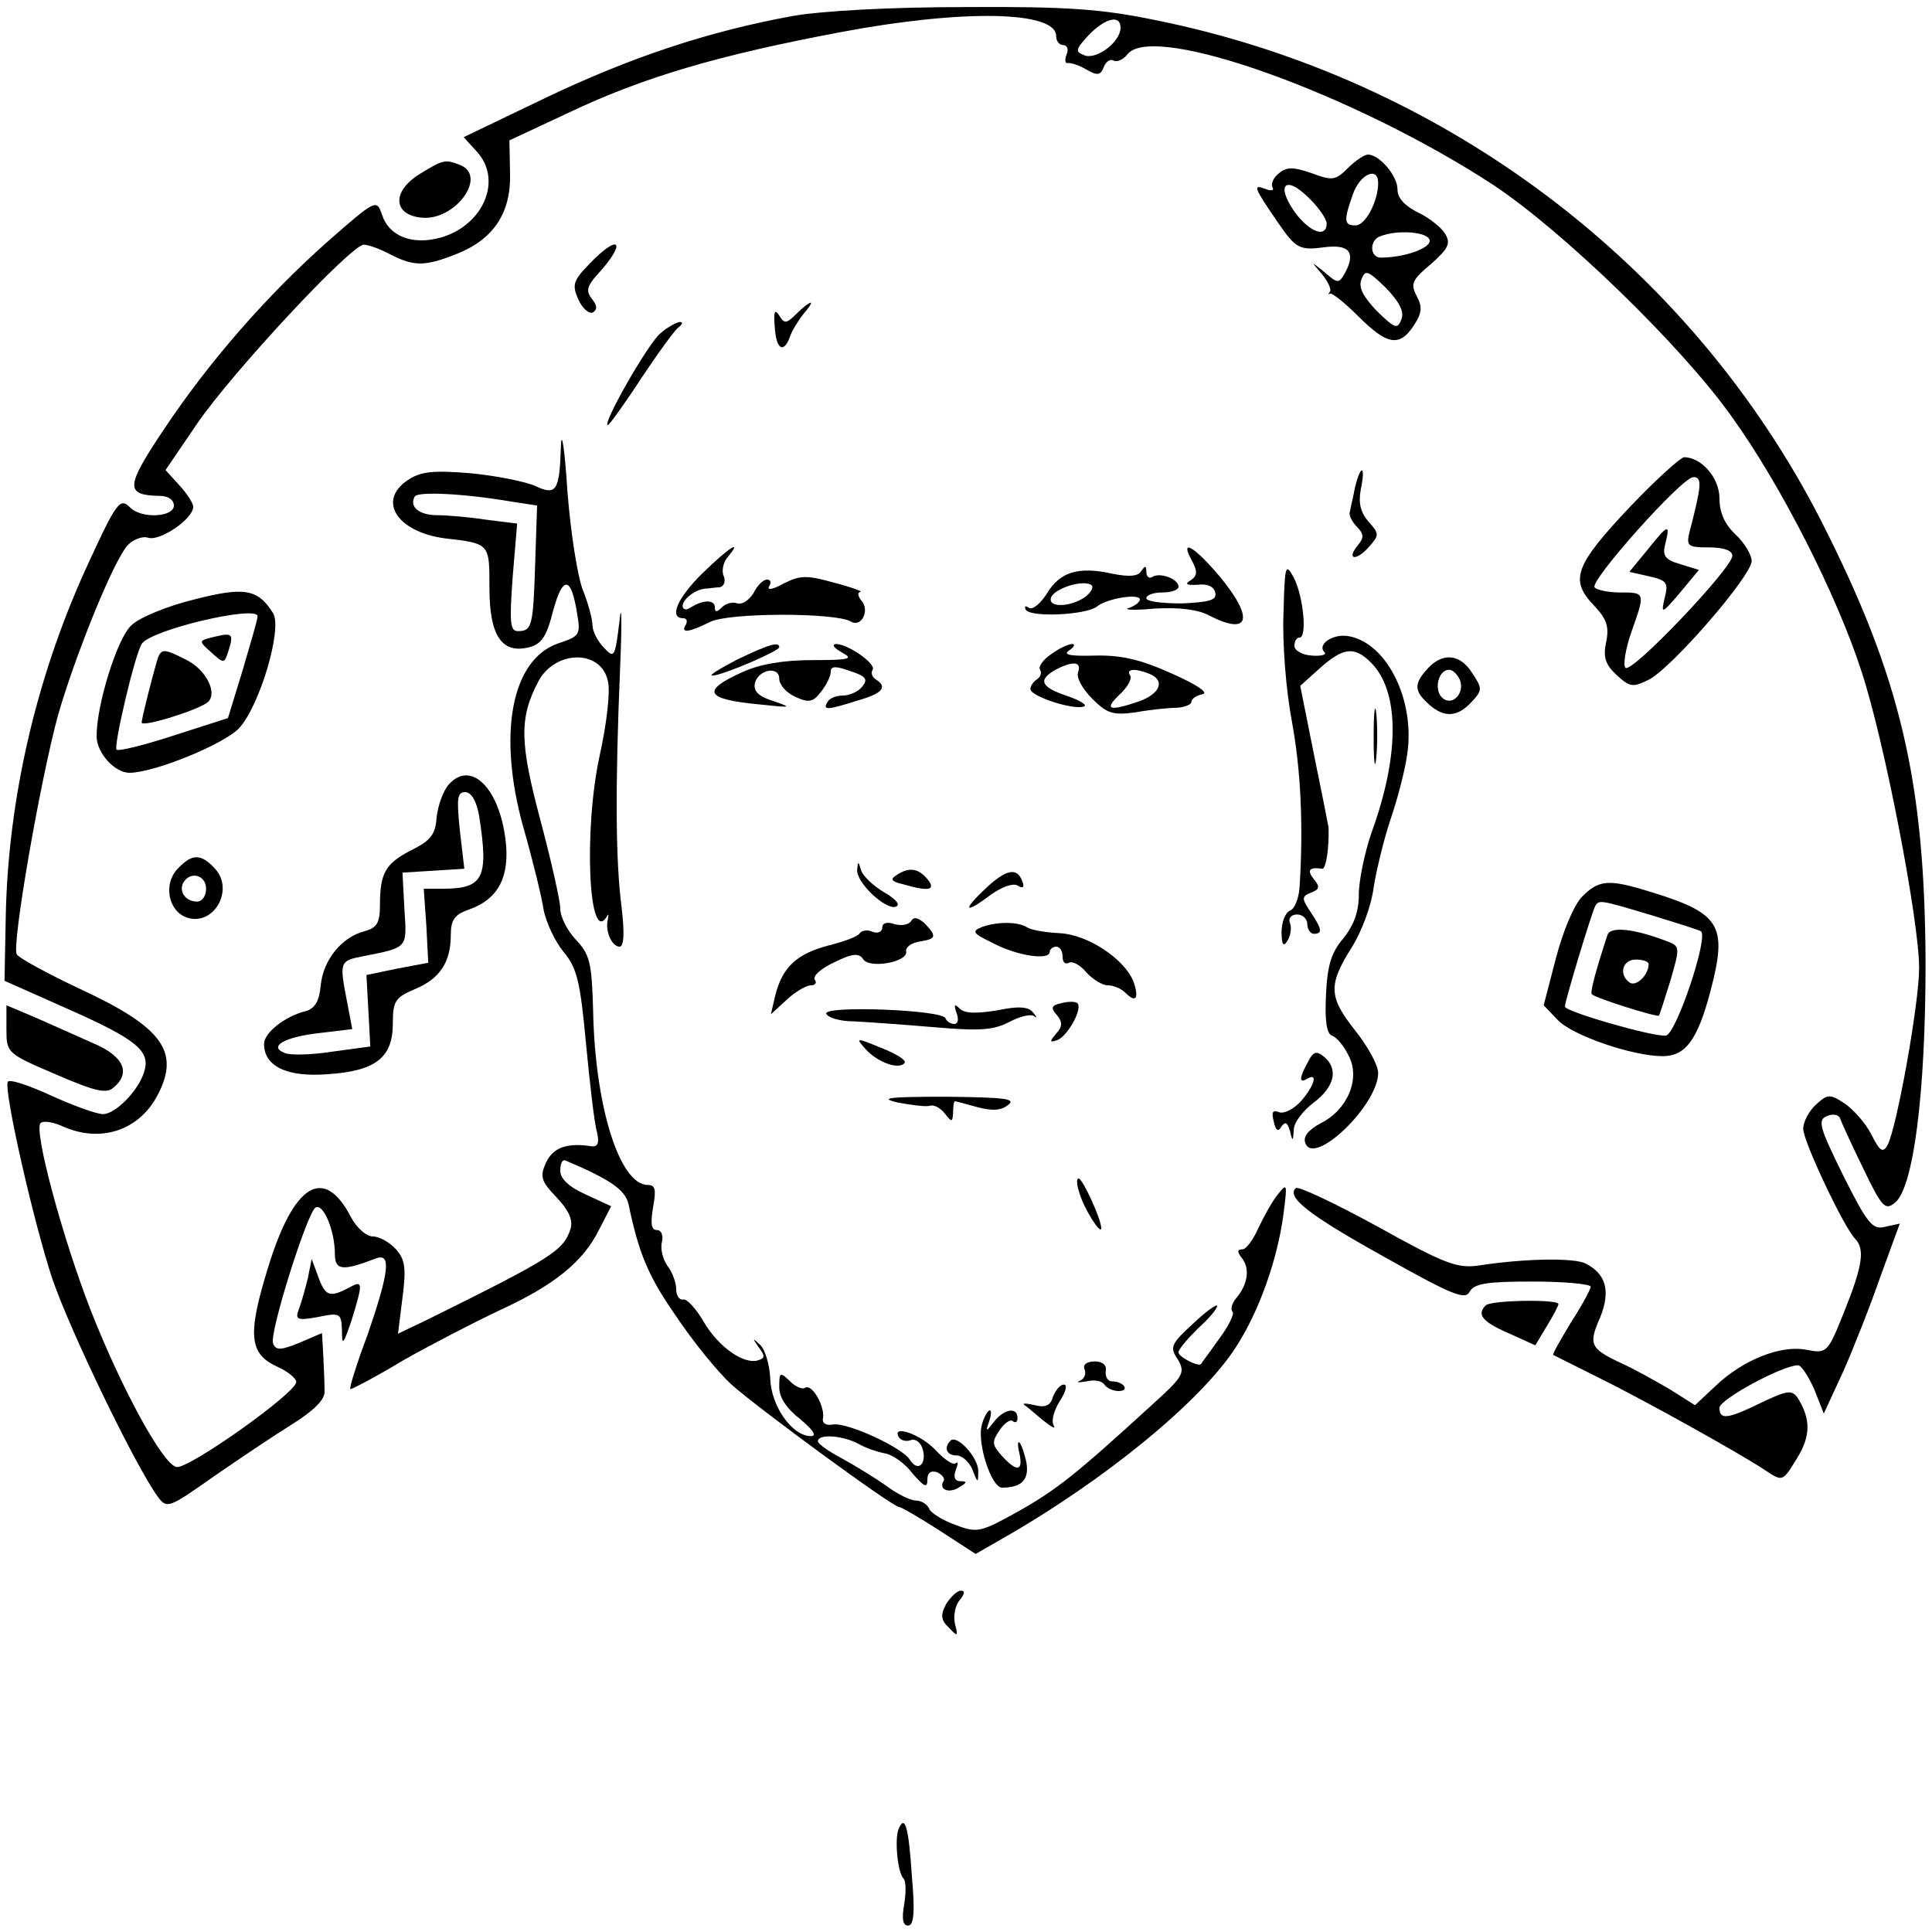 <?xml version="1.0" standalone="no"?>
<!DOCTYPE svg PUBLIC "-//W3C//DTD SVG 20010904//EN"
 "http://www.w3.org/TR/2001/REC-SVG-20010904/DTD/svg10.dtd">
<svg version="1.0" xmlns="http://www.w3.org/2000/svg"
 width="300pt" height="300pt" viewBox="0 0 300 300"
 preserveAspectRatio="xMidYMid meet">
<g transform="translate(0,300) scale(0.1,-0.1)"
fill="#000000" stroke="none">
<path d="M1230 2975 c-131 -24 -251 -64 -383 -127 l-127 -61 20 -22 c41 -44
11 -115 -56 -134 -44 -12 -80 2 -91 36 -8 24 -10 23 -83 -41 -95 -84 -186
-188 -257 -295 -58 -87 -59 -100 -5 -101 13 0 22 -6 22 -15 0 -18 -50 -21 -68
-3 -16 16 -21 9 -70 -98 -76 -168 -119 -354 -123 -534 l-2 -103 99 -44 c106
-47 128 -65 118 -97 -9 -30 -45 -66 -64 -66 -10 0 -46 13 -81 29 -35 16 -65
26 -67 21 -6 -15 40 -217 69 -305 28 -82 130 -293 164 -339 14 -19 17 -18 85
30 39 27 94 64 123 82 35 22 52 39 51 52 0 11 -1 36 -2 55 l-2 35 -35 -15
c-29 -12 -37 -12 -41 -1 -6 16 53 203 66 211 12 7 30 -36 30 -72 0 -26 12 -27
64 -7 24 9 20 -22 -13 -118 -17 -45 -29 -84 -27 -85 1 -1 38 18 81 44 44 25
112 60 150 78 85 39 130 75 155 125 l19 37 -39 18 c-27 12 -40 25 -40 37 0 11
3 18 8 16 71 -30 93 -46 98 -68 16 -76 30 -111 74 -174 26 -39 65 -87 86 -106
40 -36 250 -190 260 -190 3 0 31 -16 62 -36 l57 -37 40 23 c160 91 310 214
364 298 37 57 65 138 74 207 6 47 6 49 -9 30 -9 -11 -22 -35 -30 -52 -8 -18
-19 -33 -25 -33 -8 0 -8 -4 -1 -13 13 -16 10 -40 -7 -61 -8 -9 -11 -19 -7 -23
3 -3 -6 -22 -21 -42 -14 -20 -27 -37 -28 -39 -4 -5 -35 11 -35 18 0 5 14 21
30 37 17 15 30 31 30 35 0 4 -17 -8 -37 -27 -35 -32 -37 -37 -24 -56 12 -21 9
-26 -43 -73 -116 -106 -145 -129 -205 -163 -58 -32 -63 -34 -97 -21 -20 7 -39
19 -41 25 -3 7 -12 13 -21 13 -8 0 -29 10 -46 23 -17 12 -48 31 -68 42 -21 11
-38 23 -38 27 0 12 39 9 63 -4 12 -7 31 -13 42 -15 11 -2 30 -15 42 -31 18
-21 23 -23 23 -10 0 11 5 15 15 12 8 -4 13 -10 10 -14 -8 -13 9 -20 25 -9 12
7 12 9 1 9 -8 0 -11 6 -7 17 4 10 4 14 0 11 -3 -4 -17 5 -31 20 -23 25 -70 41
-57 20 3 -5 12 -7 19 -4 7 2 15 -4 18 -15 6 -23 -8 -35 -20 -16 -11 19 -98 59
-120 55 -10 -2 -17 2 -15 10 3 18 -17 54 -28 47 -4 -3 -16 2 -24 11 -15 14
-16 13 -16 -10 0 -16 11 -33 33 -50 20 -17 26 -26 16 -26 -29 0 -62 47 -63 90
-1 21 -8 45 -16 52 -12 11 -12 11 -2 -4 10 -13 10 -17 0 -20 -22 -8 -62 20
-85 59 -12 21 -27 37 -32 35 -6 -1 -11 6 -11 16 0 10 -6 27 -14 37 -7 10 -11
27 -8 37 2 10 -1 18 -8 18 -9 0 -10 10 -6 35 5 27 4 35 -8 35 -44 0 -82 122
-85 270 -2 75 -5 88 -27 111 -13 14 -24 35 -24 48 0 12 -14 74 -31 138 -32
120 -33 158 -3 215 26 49 98 50 108 0 4 -15 -2 -67 -13 -116 -25 -115 -17
-299 12 -248 2 4 2 1 1 -5 -5 -18 6 -43 18 -43 7 0 8 21 3 63 -9 70 -10 183
-2 372 3 72 2 103 -1 71 -7 -57 -8 -59 -24 -42 -10 10 -18 26 -18 35 0 10 -7
35 -15 55 -8 20 -19 89 -24 154 -4 64 -9 96 -10 70 -2 -70 -7 -78 -39 -63 -15
7 -60 16 -100 20 -59 5 -78 3 -98 -10 -49 -32 -18 -81 57 -91 70 -8 69 -8 69
-77 0 -74 19 -103 62 -92 19 5 27 17 37 57 15 55 28 53 37 -4 6 -34 4 -36 -29
-47 -73 -25 -95 -141 -54 -287 14 -49 28 -106 31 -126 4 -21 18 -50 31 -66 21
-25 26 -46 35 -143 6 -63 13 -124 17 -137 4 -17 1 -23 -8 -22 -39 6 -60 -2
-71 -25 -10 -22 -8 -29 16 -54 19 -20 26 -35 22 -49 -11 -34 -28 -45 -224
-142 l-44 -21 7 56 c6 46 4 59 -10 75 -10 11 -26 20 -36 20 -10 0 -25 13 -34
30 -42 81 -89 52 -129 -79 -32 -104 -29 -133 14 -153 16 -7 30 -18 30 -24 0
-17 -168 -136 -186 -132 -21 4 -85 121 -133 243 -44 113 -89 280 -78 291 4 4
18 2 32 -4 60 -28 121 -8 150 48 35 67 7 105 -120 164 -51 24 -95 48 -99 54
-8 14 36 268 64 371 26 91 86 240 108 264 8 9 23 15 32 12 18 -6 70 29 70 48
0 6 -10 21 -22 34 l-21 23 49 72 c54 79 239 278 259 278 7 0 26 -7 41 -15 37
-19 54 -19 104 1 57 23 84 64 82 126 l-1 50 92 43 c116 55 231 89 422 125 191
36 335 33 335 -6 0 -8 5 -14 11 -14 6 0 9 -7 5 -15 -3 -8 -2 -14 2 -13 4 1 17
-3 29 -10 17 -10 22 -9 27 4 3 8 10 13 15 10 5 -3 15 1 22 10 41 50 354 -63
569 -204 108 -72 291 -249 369 -359 77 -107 163 -277 201 -394 36 -108 90
-389 90 -462 0 -56 -35 -249 -49 -275 -7 -13 -12 -10 -25 16 -9 18 -28 39 -41
48 -24 16 -27 15 -45 -1 -11 -10 -20 -27 -20 -38 0 -19 63 -153 81 -171 15
-16 11 -42 -17 -112 -26 -65 -27 -66 -59 -60 -40 8 -99 -16 -141 -56 l-32 -30
-38 24 c-22 13 -56 32 -76 41 -49 23 -52 29 -33 72 16 40 9 67 -23 83 -17 9
-94 8 -165 -3 -34 -5 -53 2 -159 61 -66 36 -123 63 -126 59 -15 -14 21 -42
138 -107 105 -59 125 -67 132 -54 7 13 27 16 98 16 50 0 90 -4 90 -8 0 -4 -14
-30 -31 -56 -16 -27 -29 -49 -27 -50 2 -1 32 -16 68 -34 69 -34 217 -116 261
-145 27 -18 27 -18 49 18 22 35 22 62 1 95 -9 12 -16 11 -56 -8 -53 -26 -65
-27 -65 -8 0 13 98 66 122 66 5 0 16 -17 25 -37 l15 -38 30 65 c16 36 42 102
58 148 l30 82 -23 -5 c-19 -5 -27 4 -65 80 -37 75 -40 86 -25 92 9 4 18 2 20
-3 2 -6 18 -41 36 -78 29 -60 34 -66 49 -54 29 22 48 168 48 372 -1 284 -39
445 -162 687 -204 399 -587 688 -1035 778 -83 17 -136 21 -295 20 -116 0 -223
-6 -268 -14z m510 -18 c0 -22 -37 -50 -56 -43 -15 6 -14 9 6 31 26 27 50 33
50 12z m-945 -736 l39 -6 -3 -90 c-3 -98 -5 -105 -27 -105 -12 0 -13 14 -8 83
l7 84 -48 6 c-26 4 -60 7 -76 7 -28 0 -44 13 -35 29 5 8 74 5 151 -8z"/>
<path d="M2093 2739 c-19 -19 -24 -20 -56 -8 -29 10 -39 10 -51 0 -9 -7 -13
-17 -10 -22 3 -5 -3 -6 -12 -2 -19 7 -17 2 20 -52 28 -41 34 -44 72 -39 38 5
49 -7 34 -37 -11 -20 -12 -20 -33 -2 -22 18 -22 18 -4 -3 9 -11 15 -24 12 -27
-3 -4 -3 -5 0 -3 3 2 23 -14 44 -35 45 -45 64 -48 86 -15 13 20 14 29 5 46
-10 19 -8 25 22 50 27 24 31 32 22 47 -6 10 -25 25 -42 33 -20 10 -32 22 -32
36 0 21 -28 54 -46 54 -5 0 -19 -9 -31 -21z m47 -23 c0 -29 -20 -66 -35 -66
-18 0 -19 7 -4 49 11 31 39 43 39 17z m-80 -63 c0 -23 -26 -14 -49 17 -30 42
-16 59 20 24 16 -15 29 -34 29 -41z m160 -27 c0 -12 -40 -26 -76 -26 -17 0
-18 27 -1 33 27 11 77 7 77 -7z m-44 -122 c-6 -16 -10 -14 -38 13 -21 22 -29
37 -24 49 6 16 10 14 38 -13 21 -22 29 -37 24 -49z"/>
<path d="M652 2730 c-44 -27 -42 -64 3 -68 52 -5 103 65 59 82 -23 9 -26 8
-62 -14z"/>
<path d="M915 2590 c-25 -26 -27 -32 -17 -55 7 -15 17 -23 23 -20 7 5 6 11 -2
21 -9 12 -8 19 8 37 47 51 36 67 -12 17z"/>
<path d="M1237 2513 c-16 -16 -19 -16 -27 -3 -7 11 -9 6 -7 -17 2 -36 14 -43
24 -15 3 9 13 25 21 35 8 9 13 17 11 17 -3 0 -13 -8 -22 -17z"/>
<path d="M1025 2482 c-19 -16 -91 -142 -81 -142 2 0 26 33 52 73 26 39 52 75
58 79 6 5 7 8 1 8 -5 -1 -19 -8 -30 -18z"/>
<path d="M2532 2214 c-86 -91 -95 -114 -58 -153 21 -22 25 -34 20 -58 -5 -24
-1 -35 16 -51 21 -19 25 -20 51 -7 36 19 159 161 159 184 0 9 -11 28 -25 41
-17 16 -25 34 -25 56 0 32 -28 64 -55 64 -5 0 -43 -34 -83 -76z m105 17 c-3
-16 -9 -40 -13 -55 -6 -24 -4 -26 30 -26 23 0 36 -5 36 -13 0 -19 -156 -183
-166 -174 -4 4 0 29 9 55 22 62 22 62 -17 62 -19 0 -37 4 -40 8 -7 11 135 170
153 171 10 1 12 -7 8 -28z"/>
<path d="M2558 2146 l-28 -34 31 -7 c27 -6 30 -10 24 -33 -6 -26 -5 -26 24 8
l29 35 -29 9 c-24 7 -28 13 -23 32 8 32 4 30 -28 -10z"/>
<path d="M2104 2243 c-3 -16 -7 -32 -8 -38 -2 -5 4 -16 11 -23 11 -11 11 -17
2 -28 -19 -23 -4 -26 16 -4 17 19 17 21 0 40 -12 14 -16 28 -12 50 8 38 0 40
-9 3z"/>
<path d="M1091 2110 c-39 -38 -53 -70 -30 -70 5 0 7 -4 4 -10 -9 -14 5 -12 37
4 28 15 195 15 219 1 16 -10 30 16 17 32 -6 7 -7 13 -2 14 5 0 -13 7 -40 14
-43 12 -53 12 -79 -1 -16 -9 -26 -11 -23 -5 4 6 3 11 -3 11 -6 0 -15 -9 -21
-21 -7 -11 -17 -18 -25 -16 -7 3 -18 0 -24 -6 -8 -8 -11 -8 -11 0 0 12 -18 12
-37 0 -7 -5 -13 -4 -13 2 0 10 18 25 35 27 6 0 15 2 22 2 7 1 10 9 7 17 -4 8
-1 22 6 30 24 29 2 15 -39 -25z"/>
<path d="M1851 2129 c9 -17 8 -23 -2 -30 -10 -6 -7 -8 11 -7 15 2 25 -3 27
-12 3 -12 -9 -15 -52 -17 -30 0 -55 3 -55 8 0 5 11 9 25 9 14 0 25 4 25 9 0
12 -29 23 -41 15 -5 -3 -9 1 -9 8 0 10 -2 10 -8 1 -5 -8 -19 -9 -44 -4 -53 12
-82 3 -102 -30 -10 -16 -22 -26 -28 -23 -6 4 -8 3 -5 -3 8 -12 93 -8 110 5 16
13 67 21 67 11 0 -4 -8 -10 -17 -13 -10 -3 8 -4 40 -1 37 2 67 -1 85 -11 63
-32 70 -4 15 62 -39 46 -62 59 -42 23z m-166 -56 c-23 -16 -58 -17 -53 -1 5
14 48 28 62 20 5 -3 1 -11 -9 -19z"/>
<path d="M1993 2047 c-2 -45 4 -120 13 -167 14 -76 18 -162 12 -257 -1 -18 -8
-35 -15 -37 -7 -3 -13 -18 -13 -33 0 -20 3 -24 9 -14 5 8 7 20 4 28 -3 7 2 13
11 13 9 0 16 -7 16 -15 0 -8 5 -15 10 -15 14 0 13 7 -5 34 -14 21 -14 24 1 30
13 5 14 9 4 21 -11 14 -7 19 13 16 6 -1 11 32 10 64 -1 6 -11 57 -23 115 l-21
105 30 27 c37 33 54 35 80 9 44 -44 45 -142 1 -263 -11 -32 -20 -75 -20 -97 0
-27 -8 -48 -24 -68 -19 -22 -25 -43 -27 -88 -2 -39 1 -60 9 -63 7 -2 19 -16
26 -31 19 -35 -1 -84 -43 -105 -20 -11 -28 -21 -24 -31 13 -37 113 59 113 109
0 12 -16 41 -35 65 -42 53 -43 71 -6 130 16 25 31 67 34 93 4 25 15 72 26 105
11 32 23 78 26 101 13 84 -31 173 -90 184 -25 5 -51 -13 -38 -25 3 -4 -6 -6
-20 -5 -15 1 -27 8 -27 15 0 7 3 13 8 13 12 0 6 64 -9 93 -13 24 -14 20 -16
-56z"/>
<path d="M301 2069 c-41 -10 -85 -28 -97 -40 -22 -20 -54 -123 -54 -172 0 -26
28 -57 51 -57 38 0 146 44 170 69 32 34 68 155 53 179 -24 38 -45 41 -123 21z
m99 -26 c0 -5 -11 -42 -23 -83 l-23 -75 -84 -27 c-46 -15 -86 -25 -89 -22 -5
5 28 146 39 164 13 22 180 61 180 43z"/>
<path d="M332 2011 c-24 -6 -24 -6 -4 -24 20 -18 20 -18 27 3 8 26 6 28 -23
21z"/>
<path d="M245 1978 c-7 -23 -25 -93 -25 -100 0 -8 90 20 103 32 15 14 -3 50
-33 65 -35 18 -39 18 -45 3z"/>
<path d="M1145 1976 c-27 -14 -45 -25 -39 -25 13 -1 104 38 104 44 0 9 -15 5
-65 -19z"/>
<path d="M1307 1987 c19 -10 13 -12 -45 -12 -45 0 -82 -6 -110 -19 -64 -29
-57 -42 29 -50 47 -5 50 -5 21 5 -23 7 -32 15 -30 27 4 22 38 29 38 8 0 -9 11
-22 25 -28 21 -10 28 -8 40 8 8 10 15 24 15 31 0 9 8 9 30 1 25 -8 28 -13 19
-24 -6 -8 -20 -14 -30 -14 -10 0 -21 -4 -24 -10 -8 -13 -1 -13 46 2 39 11 48
21 29 33 -6 4 -8 10 -5 15 6 9 -38 40 -57 40 -7 -1 -3 -6 9 -13z"/>
<path d="M1632 1984 c-12 -8 -20 -19 -17 -24 3 -5 1 -11 -5 -15 -5 -3 -10 -10
-10 -15 0 -11 66 -33 83 -27 6 2 -5 9 -25 16 -42 14 -47 25 -19 41 27 14 41
13 35 -4 -3 -8 7 -26 22 -41 23 -23 32 -26 68 -21 22 4 51 7 64 7 12 1 22 5
22 9 0 5 8 10 17 12 11 2 -9 15 -47 32 -49 22 -79 29 -120 28 -38 -1 -50 1
-40 8 8 5 10 10 5 10 -6 0 -21 -7 -33 -16z m152 -30 c26 -10 18 -31 -15 -43
-47 -16 -55 -13 -31 10 12 11 20 24 17 30 -7 10 6 12 29 3z"/>
<path d="M2217 1962 c-22 -24 -21 -35 1 -55 24 -22 45 -21 67 3 17 18 17 21 1
45 -19 30 -46 32 -69 7z m50 -18 c8 -21 -13 -42 -28 -27 -13 13 -5 43 11 43 6
0 13 -7 17 -16z"/>
<path d="M2133 1855 c0 -38 2 -53 4 -32 2 20 2 52 0 70 -2 17 -4 1 -4 -38z"/>
<path d="M697 1782 c-9 -10 -17 -33 -19 -51 -2 -27 -9 -36 -39 -51 -41 -21
-49 -36 -49 -86 0 -27 -5 -35 -24 -40 -35 -9 -64 -44 -68 -84 -2 -24 -9 -36
-23 -40 -33 -8 -65 -34 -65 -51 0 -35 36 -52 99 -47 75 5 101 26 101 79 0 35
4 40 34 53 39 16 56 42 56 84 0 24 6 32 29 40 45 16 63 51 56 108 -10 81 -54
124 -88 86z m47 -49 c15 -96 7 -113 -56 -113 l-30 0 4 -57 3 -58 -48 -9 -48
-10 3 -55 3 -56 -59 -8 c-32 -5 -65 -6 -74 -2 -26 10 0 25 55 31 l50 6 -8 42
c-12 62 -12 64 24 71 71 14 69 12 65 73 l-3 57 48 3 48 3 -7 60 c-5 49 -4 59
8 59 10 0 18 -14 22 -37z"/>
<path d="M275 1650 c-22 -24 -13 -66 16 -75 41 -13 73 43 43 76 -22 24 -36 24
-59 -1z m45 -30 c0 -11 -6 -20 -14 -20 -18 0 -29 16 -21 30 11 18 35 11 35
-10z"/>
<path d="M1331 1649 c-1 -20 44 -62 60 -57 8 3 0 12 -19 23 -17 10 -33 26 -35
34 -4 14 -5 14 -6 0z"/>
<path d="M1392 1641 c-10 -6 -8 -10 10 -14 41 -12 52 -9 38 8 -14 17 -29 19
-48 6z"/>
<path d="M1530 1620 c-37 -35 -32 -40 9 -9 17 12 34 18 41 14 8 -5 11 -3 8 5
-8 24 -25 21 -58 -10z"/>
<path d="M2457 1608 c-13 -13 -30 -54 -41 -96 l-19 -73 22 -23 c23 -24 116
-56 163 -56 35 0 54 25 74 101 27 103 16 121 -96 155 -62 19 -77 18 -103 -8z
m107 -29 c39 -12 74 -23 77 -25 13 -7 -38 -159 -54 -162 -17 -3 -157 37 -157
45 0 9 42 147 47 156 6 10 7 10 87 -14z"/>
<path d="M2496 1548 c-21 -64 -27 -90 -24 -92 6 -6 101 -36 104 -33 1 1 9 26
18 55 15 52 15 53 -7 61 -50 19 -87 23 -91 9z m64 -45 c0 -17 -19 -35 -29 -29
-18 12 -12 36 9 36 11 0 20 -3 20 -7z"/>
<path d="M1415 1570 c-4 -6 -15 -8 -26 -5 -11 4 -19 2 -19 -5 0 -7 -7 -10 -15
-7 -8 4 -17 2 -20 -2 -2 -5 -24 -13 -48 -19 -50 -13 -72 -34 -83 -77 l-7 -30
25 23 c13 12 30 22 37 22 7 0 10 4 6 9 -3 6 11 18 31 27 28 14 38 14 44 5 9
-16 71 -5 67 12 -1 6 8 13 21 15 26 4 27 8 8 28 -10 9 -17 11 -21 4z"/>
<path d="M1526 1561 c-18 -7 -16 -10 15 -25 37 -20 89 -28 89 -14 0 4 5 8 10
8 6 0 10 -7 10 -16 0 -8 4 -12 10 -9 5 3 17 -3 27 -15 10 -11 25 -20 33 -20 9
0 21 -5 28 -12 16 -16 21 -8 12 18 -14 35 -71 73 -115 75 -22 1 -44 5 -50 9
-14 9 -46 9 -69 1z"/>
<path d="M1647 1442 c-14 -3 -16 -7 -6 -18 9 -11 9 -18 -1 -29 -11 -13 -10
-14 2 -10 17 7 41 52 30 58 -4 2 -15 2 -25 -1z"/>
<path d="M10 1402 c0 -37 1 -38 76 -70 60 -26 79 -31 90 -21 28 23 16 49 -31
69 -25 11 -65 29 -90 40 l-45 19 0 -37z"/>
<path d="M1283 1426 c2 -6 21 -12 43 -12 21 -1 77 -5 124 -9 70 -6 92 -5 117
8 17 9 34 13 39 9 5 -4 4 -1 -2 6 -7 9 -23 10 -56 3 -32 -5 -50 -5 -58 3 -8 8
-9 6 -5 -6 4 -10 3 -18 -3 -18 -6 0 -12 4 -14 9 -5 13 -189 20 -185 7z"/>
<path d="M1344 1371 c19 -21 53 -33 61 -21 2 4 -14 14 -37 23 -39 16 -40 16
-24 -2z"/>
<path d="M2031 1351 c-14 -25 -14 -34 -1 -26 17 10 11 -11 -10 -35 -11 -12
-26 -20 -34 -17 -10 4 -12 0 -8 -15 3 -14 7 -16 12 -7 6 8 9 6 13 -7 4 -17 5
-17 6 2 0 11 15 30 31 42 32 24 39 52 16 71 -12 10 -17 8 -25 -8z"/>
<path d="M1394 1288 c22 -4 44 -7 50 -5 6 2 16 -3 23 -12 11 -14 12 -14 13 2
0 9 1 17 3 17 1 0 16 -4 34 -9 22 -6 37 -6 48 3 14 10 -5 12 -96 13 -89 0
-105 -2 -75 -9z"/>
<path d="M1676 1148 c7 -25 34 -67 34 -55 0 14 -29 77 -35 77 -4 0 -3 -10 1
-22z"/>
<path d="M478 1015 c-4 -16 -10 -38 -14 -48 -6 -16 -3 -18 30 -12 34 7 36 6
37 -21 0 -25 2 -22 15 16 18 59 18 63 -5 50 -29 -15 -36 -13 -47 18 l-10 27
-6 -30z"/>
<path d="M2307 973 c-14 -14 -6 -25 35 -43 l42 -19 18 30 c10 16 18 32 18 34
0 8 -106 6 -113 -2z"/>
<path d="M1684 874 c3 -7 0 -15 -7 -18 -7 -3 -2 -3 10 -1 12 3 24 1 28 -5 3
-5 13 -10 22 -10 18 0 8 15 -10 15 -7 0 -11 7 -10 16 2 9 -5 15 -17 15 -12 0
-19 -5 -16 -12z"/>
<path d="M1635 831 c-4 -14 -12 -17 -28 -13 -12 3 -20 3 -17 1 3 -2 16 -13 29
-24 14 -11 21 -15 17 -8 -4 7 1 24 10 38 9 14 12 25 6 25 -6 0 -13 -9 -17 -19z"/>
<path d="M1525 789 c-9 -27 14 -99 31 -99 30 0 42 12 38 38 -3 15 -8 29 -11
32 -3 3 -3 -5 0 -17 6 -28 -4 -29 -27 -4 -16 18 -16 22 -4 40 8 12 18 18 21
14 4 -3 7 -1 7 5 0 18 -21 14 -36 -5 -13 -17 -14 -17 -8 0 3 9 4 17 1 17 -3 0
-9 -10 -12 -21z"/>
<path d="M1476 763 c-11 -11 -6 -23 9 -23 9 0 20 -10 25 -22 8 -21 9 -22 9 -3
1 21 -33 58 -43 48z"/>
<path d="M1469 509 c-9 -17 -8 -25 5 -37 13 -14 14 -13 9 6 -3 12 0 29 7 37 8
10 9 15 2 15 -6 0 -16 -10 -23 -21z"/>
<path d="M1395 159 c-6 -17 -1 -67 8 -76 4 -4 4 -22 1 -40 -4 -23 -2 -33 6
-33 9 0 11 20 6 76 -5 78 -11 98 -21 73z"/>
</g>
</svg>

